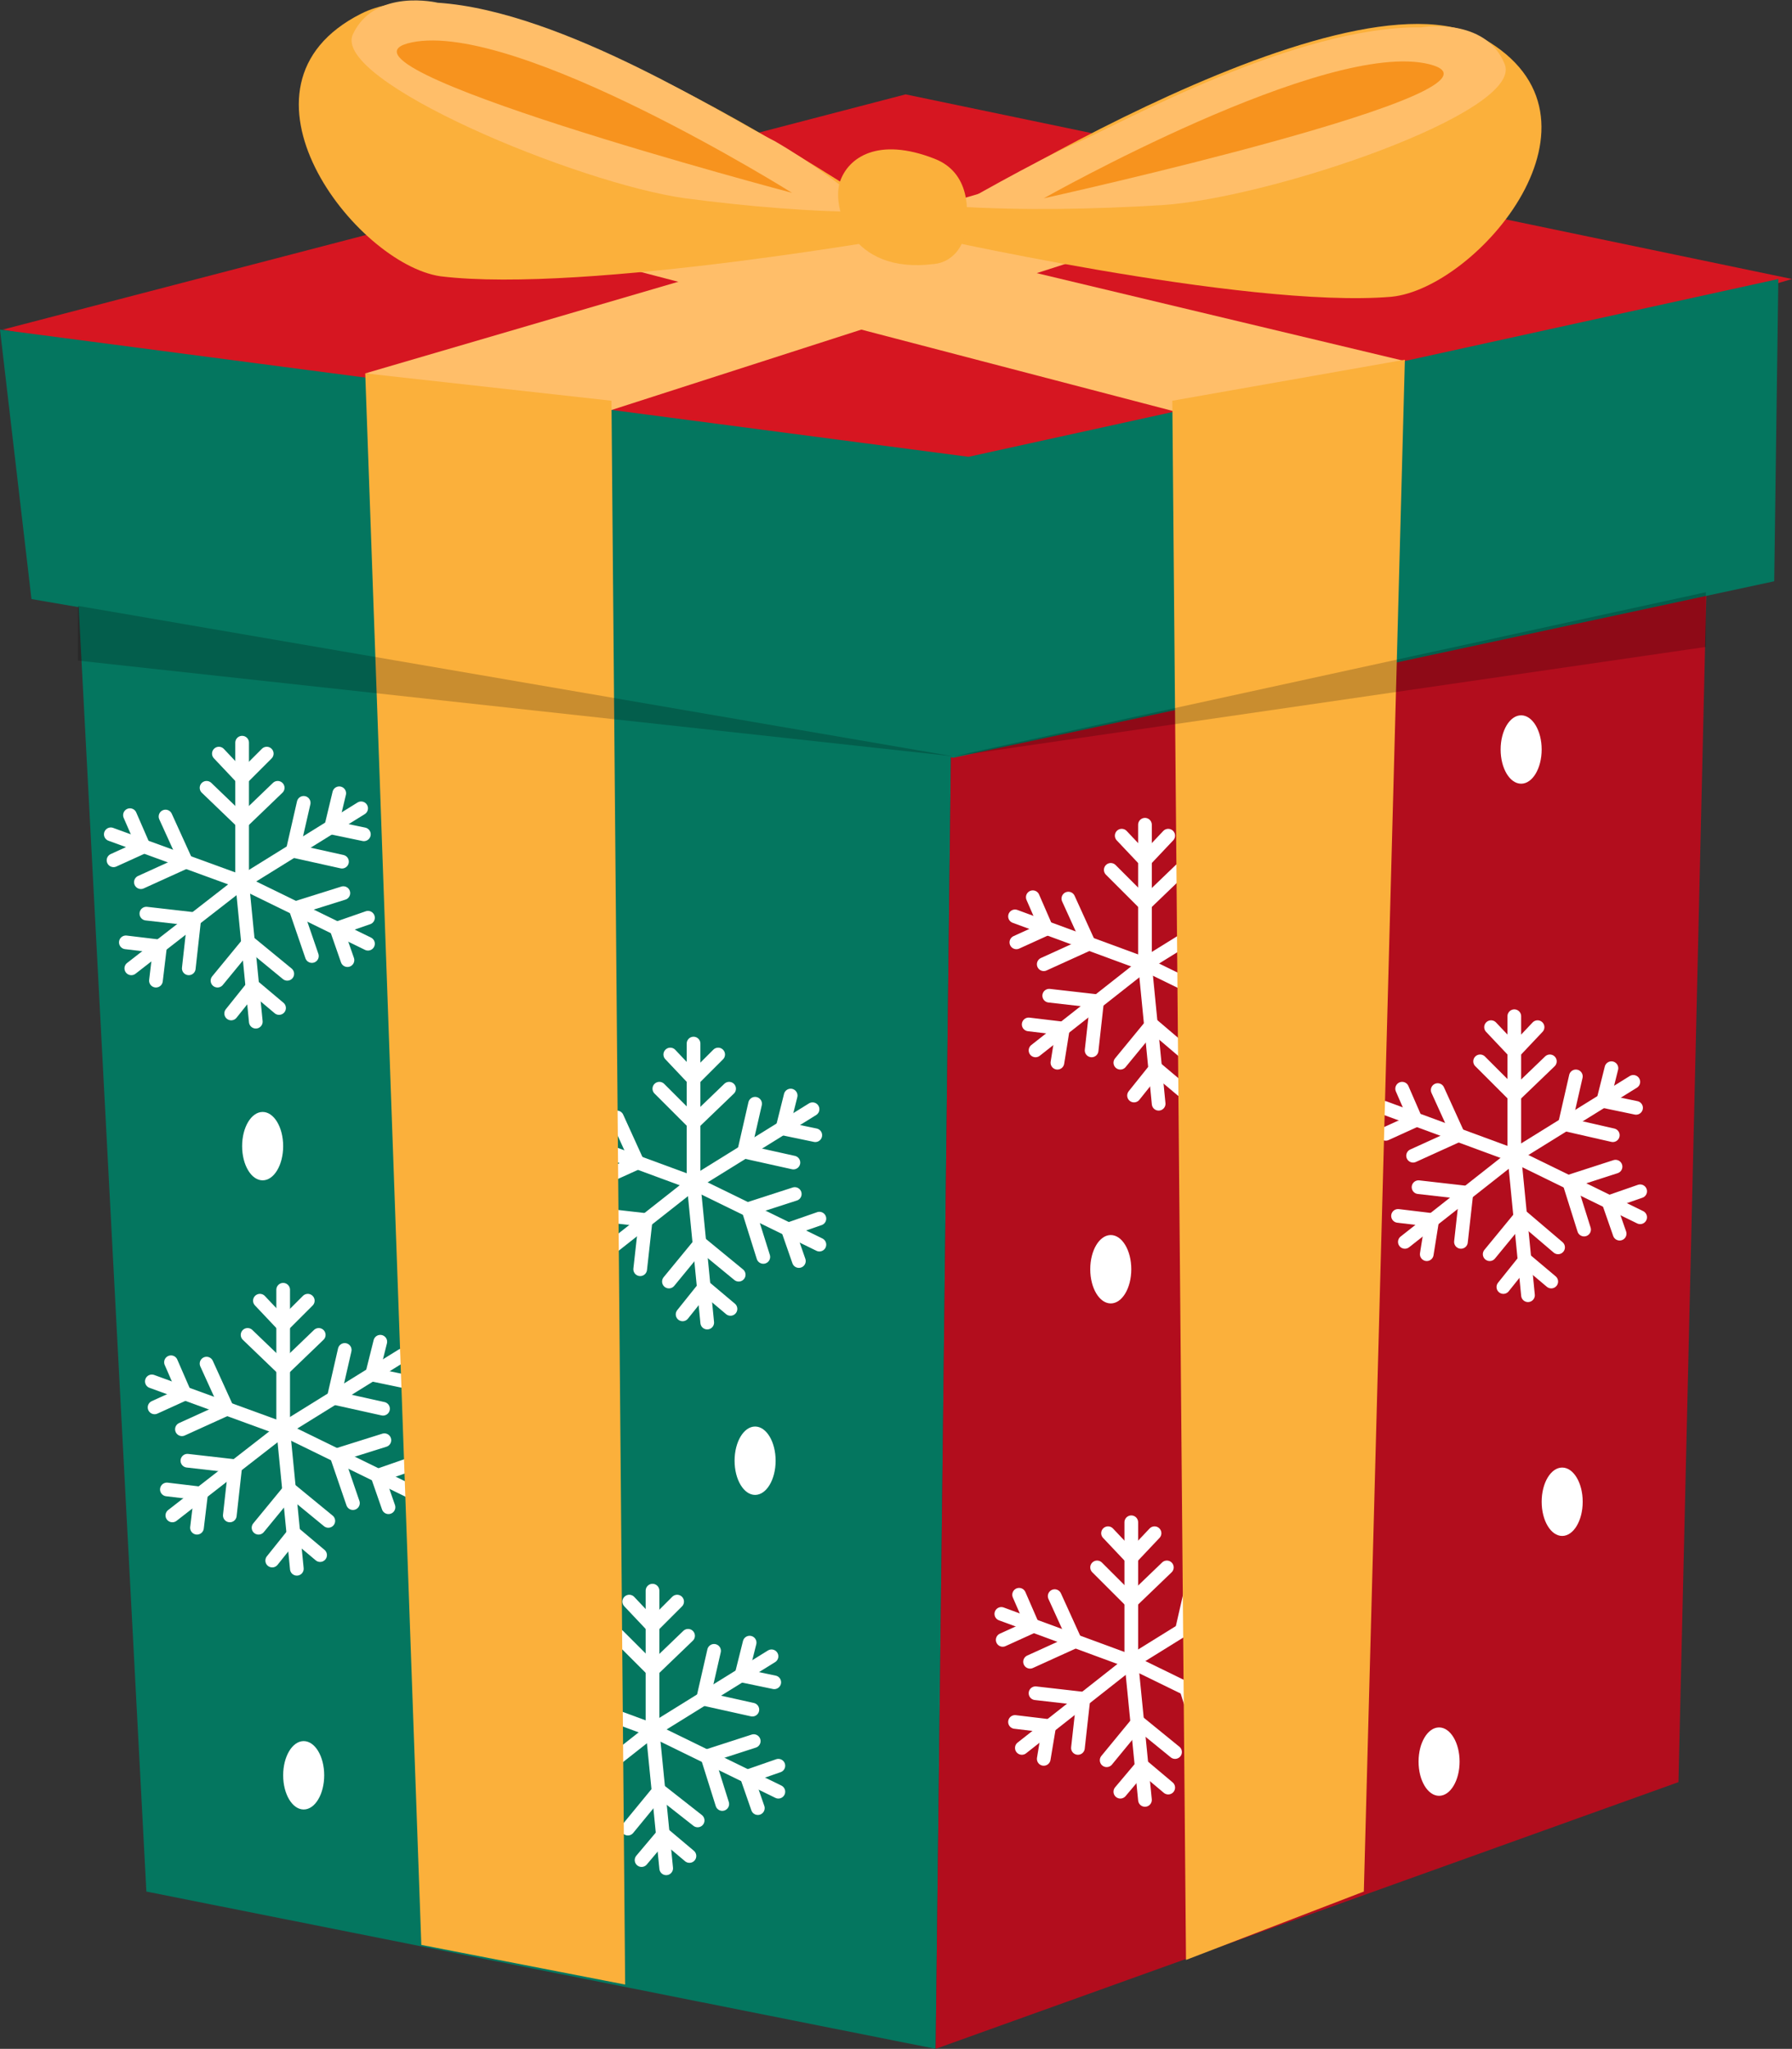 <?xml version="1.0" encoding="utf-8"?>
<!-- Generator: Adobe Illustrator 26.3.1, SVG Export Plug-In . SVG Version: 6.00 Build 0)  -->
<svg version="1.1" id="Слой_1" xmlns="http://www.w3.org/2000/svg" xmlns:xlink="http://www.w3.org/1999/xlink" x="0px" y="0px"
	 viewBox="0 0 131 149.8" style="enable-background:new 0 0 131 149.8;" xml:space="preserve">
<rect x="0" y="0" width="131" height="149.8" fill="#333333" stroke="none"/>
<style type="text/css">
	.st0{fill:#04765F;}
	.st1{fill:#B20D1D;}
	.st2{fill:#D61621;}
	.st3{fill:#FFBE69;}
	.st4{fill:#FBB03B;}
	.st5{fill:#F7931E;}
	.st6{fill:none;stroke:#FFFFFF;stroke-linecap:round;stroke-linejoin:round;}
	.st7{fill:#FFFFFF;}
	.st8{opacity:0.2;}
</style>
<g>
	<g id="Слой_2_00000078045940869019414890000017018392011809531794_">
		<g id="OBJECTS">
			<polygon class="st0" points="10.7,138.3 5,30.1 69.7,39.5 68.4,149.8 			"/>
			<polygon class="st1" points="122.7,130.3 68.4,149.8 69.7,39.5 125.1,27.9 			"/>
			<polygon class="st2" points="0.2,24.1 66.2,6.9 131,20.4 71.6,37.9 			"/>
			<polygon class="st3" points="26.7,27.3 83.4,10.7 96.2,13.4 43.7,30.3 			"/>
			<polygon class="st3" points="86.7,30.3 31.2,15.8 44.1,12.4 102.7,26.4 			"/>
			<path class="st4" d="M67.2,17.1c0,0-30.3-21.4-40.8-16.1s-0.4,18.3,5.8,19.2C42.8,21.5,67.2,17.1,67.2,17.1z"/>
			<path class="st3" d="M32,0.2c0,0-4.6-1.1-6.2,2.3s16.4,10.9,24.3,12c4.6,0.6,9.2,1,13.8,1c-2.3-1.9-4.7-3.7-7.3-5.2
				C53.5,8.8,41.2,0.8,32,0.2z"/>
			<path class="st5" d="M57.9,14.1c0,0-20.1-12.6-27.8-11S57.9,14.1,57.9,14.1z"/>
			<path class="st4" d="M66.9,17.1c0,0,31.2-20.1,41.5-14.3s-0.4,18.3-6.7,18.9C91,22.6,66.9,17.1,66.9,17.1z"/>
			<path class="st3" d="M103.9,2c0,0,4.7-0.8,6.1,2.7S92.9,14.5,84.9,15c-5,0.3-10,0.4-15,0.1c0,0,5.7-3.3,8.9-4.7S94.7,1.9,103.9,2
				z"/>
			<path class="st5" d="M76.3,14.5c0,0,20.7-11.7,28.2-9.8S76.3,14.5,76.3,14.5z"/>
			<path class="st4" d="M68.3,19.3c1.1-0.1,2-1,2.2-2.1c0.4-1.8,0.4-4.6-2.2-5.6c-4.1-1.6-6.3-0.1-6.9,1.7S62.1,20.1,68.3,19.3z"/>
			<polygon class="st0" points="0,24.1 2.3,43.8 69.7,55.4 129.7,42.5 130,20.4 70.8,33.4 			"/>
			<line class="st6" x1="17.7" y1="54.3" x2="17.7" y2="64.5"/>
			<polyline class="st6" points="16,55.1 17.7,56.9 19.5,55.1 			"/>
			<polyline class="st6" points="15.1,57.6 17.7,60.1 20.3,57.6 			"/>
			<line class="st6" x1="26.4" y1="59.1" x2="17.7" y2="64.5"/>
			<polyline class="st6" points="24.8,58 24.2,60.5 26.6,61 			"/>
			<polyline class="st6" points="22.2,58.7 21.4,62.2 25,63 			"/>
			<line class="st6" x1="26.9" y1="69" x2="17.7" y2="64.5"/>
			<polyline class="st6" points="26.9,67.1 24.6,67.9 25.4,70.2 			"/>
			<polyline class="st6" points="25.1,65.3 21.6,66.4 22.8,69.9 			"/>
			<line class="st6" x1="18.7" y1="74.7" x2="17.7" y2="64.5"/>
			<polyline class="st6" points="20.4,73.7 18.5,72.1 16.9,74.1 			"/>
			<polyline class="st6" points="21,71.2 18.2,68.9 15.9,71.7 			"/>
			<line class="st6" x1="9.6" y1="70.8" x2="17.7" y2="64.5"/>
			<polyline class="st6" points="11.4,71.7 11.7,69.2 9.2,68.9 			"/>
			<polyline class="st6" points="13.8,70.8 14.2,67.2 10.7,66.8 			"/>
			<line class="st6" x1="8.1" y1="61" x2="17.7" y2="64.5"/>
			<polyline class="st6" points="8.3,62.9 10.5,61.9 9.5,59.6 			"/>
			<polyline class="st6" points="10.3,64.5 13.6,63 12.1,59.7 			"/>
			<line class="st6" x1="50.7" y1="76.3" x2="50.7" y2="86.5"/>
			<polyline class="st6" points="49,77.1 50.7,78.9 52.5,77.1 			"/>
			<polyline class="st6" points="48.2,79.6 50.7,82.1 53.3,79.6 			"/>
			<line class="st6" x1="59.4" y1="81.1" x2="50.7" y2="86.5"/>
			<polyline class="st6" points="57.8,80.1 57.2,82.5 59.6,83 			"/>
			<polyline class="st6" points="55.2,80.7 54.4,84.2 58,85 			"/>
			<line class="st6" x1="59.9" y1="91" x2="50.7" y2="86.5"/>
			<polyline class="st6" points="59.9,89.1 57.6,89.9 58.4,92.2 			"/>
			<polyline class="st6" points="58.1,87.3 54.7,88.4 55.8,91.9 			"/>
			<line class="st6" x1="51.7" y1="96.7" x2="50.7" y2="86.5"/>
			<polyline class="st6" points="53.4,95.7 51.5,94.1 49.9,96.1 			"/>
			<polyline class="st6" points="54,93.2 51.2,90.9 48.9,93.7 			"/>
			<line class="st6" x1="42.7" y1="92.8" x2="50.7" y2="86.5"/>
			<polyline class="st6" points="44.3,93.7 44.7,91.2 42.2,90.9 			"/>
			<polyline class="st6" points="46.8,92.8 47.2,89.2 43.7,88.8 			"/>
			<line class="st6" x1="41.2" y1="83" x2="50.7" y2="86.5"/>
			<polyline class="st6" points="41.3,84.9 43.5,83.9 42.5,81.6 			"/>
			<polyline class="st6" points="43.3,86.5 46.6,85 45.1,81.7 			"/>
			<line class="st6" x1="83.7" y1="60.3" x2="83.7" y2="70.5"/>
			<polyline class="st6" points="82,61.1 83.7,62.9 85.4,61.1 			"/>
			<polyline class="st6" points="81.2,63.6 83.7,66.1 86.3,63.6 			"/>
			<line class="st6" x1="92.4" y1="65.1" x2="83.7" y2="70.5"/>
			<polyline class="st6" points="90.8,64.1 90.2,66.5 92.6,67 			"/>
			<polyline class="st6" points="88.2,64.7 87.4,68.2 90.9,69 			"/>
			<line class="st6" x1="92.9" y1="75" x2="83.7" y2="70.5"/>
			<polyline class="st6" points="92.9,73.1 90.6,73.9 91.4,76.2 			"/>
			<polyline class="st6" points="91.1,71.3 87.7,72.4 88.8,75.9 			"/>
			<line class="st6" x1="84.7" y1="80.7" x2="83.7" y2="70.5"/>
			<polyline class="st6" points="86.4,79.7 84.5,78.1 82.9,80.1 			"/>
			<polyline class="st6" points="86.9,77.2 84.2,74.9 81.9,77.7 			"/>
			<line class="st6" x1="75.7" y1="76.8" x2="83.7" y2="70.5"/>
			<polyline class="st6" points="77.3,77.7 77.7,75.2 75.2,74.9 			"/>
			<polyline class="st6" points="79.8,76.8 80.2,73.2 76.7,72.8 			"/>
			<line class="st6" x1="74.2" y1="67" x2="83.7" y2="70.5"/>
			<polyline class="st6" points="74.3,68.9 76.5,67.9 75.5,65.6 			"/>
			<polyline class="st6" points="76.3,70.5 79.6,69 78.1,65.7 			"/>
			<line class="st6" x1="20.7" y1="94.3" x2="20.7" y2="104.5"/>
			<polyline class="st6" points="19,95.1 20.7,96.9 22.5,95.1 			"/>
			<polyline class="st6" points="18.1,97.6 20.7,100.1 23.3,97.6 			"/>
			<line class="st6" x1="29.4" y1="99.1" x2="20.7" y2="104.5"/>
			<polyline class="st6" points="27.8,98.1 27.2,100.5 29.6,101 			"/>
			<polyline class="st6" points="25.2,98.7 24.4,102.2 28,103 			"/>
			<line class="st6" x1="29.9" y1="109" x2="20.7" y2="104.5"/>
			<polyline class="st6" points="29.9,107.1 27.6,107.9 28.4,110.2 			"/>
			<polyline class="st6" points="28.1,105.3 24.6,106.4 25.8,109.9 			"/>
			<line class="st6" x1="21.7" y1="114.7" x2="20.7" y2="104.5"/>
			<polyline class="st6" points="23.4,113.7 21.5,112.1 19.9,114.1 			"/>
			<polyline class="st6" points="24,111.2 21.2,108.9 18.9,111.7 			"/>
			<line class="st6" x1="12.6" y1="110.8" x2="20.7" y2="104.5"/>
			<polyline class="st6" points="14.4,111.7 14.7,109.2 12.2,108.9 			"/>
			<polyline class="st6" points="16.8,110.8 17.2,107.2 13.7,106.8 			"/>
			<line class="st6" x1="11.1" y1="101" x2="20.7" y2="104.5"/>
			<polyline class="st6" points="11.3,102.9 13.5,101.9 12.5,99.6 			"/>
			<polyline class="st6" points="13.3,104.5 16.6,103 15.1,99.7 			"/>
			<line class="st6" x1="82.7" y1="111.3" x2="82.7" y2="121.5"/>
			<polyline class="st6" points="81,112.1 82.7,113.9 84.4,112.1 			"/>
			<polyline class="st6" points="80.2,114.6 82.7,117.1 85.3,114.6 			"/>
			<line class="st6" x1="91.4" y1="116.1" x2="82.7" y2="121.5"/>
			<polyline class="st6" points="89.8,115.1 89.2,117.5 91.6,118 			"/>
			<polyline class="st6" points="87.2,115.7 86.4,119.2 89.9,120 			"/>
			<line class="st6" x1="91.9" y1="126" x2="82.7" y2="121.5"/>
			<polyline class="st6" points="91.9,124.1 89.6,124.9 90.4,127.2 			"/>
			<polyline class="st6" points="90.1,122.3 86.7,123.4 87.8,126.9 			"/>
			<line class="st6" x1="83.7" y1="131.6" x2="82.7" y2="121.5"/>
			<polyline class="st6" points="85.4,130.7 83.5,129.1 81.9,131 			"/>
			<polyline class="st6" points="85.9,128.1 83.2,125.9 80.9,128.7 			"/>
			<line class="st6" x1="74.7" y1="127.8" x2="82.7" y2="121.5"/>
			<polyline class="st6" points="76.3,128.6 76.7,126.2 74.2,125.9 			"/>
			<polyline class="st6" points="78.8,127.8 79.2,124.2 75.7,123.8 			"/>
			<line class="st6" x1="73.2" y1="118" x2="82.7" y2="121.5"/>
			<polyline class="st6" points="73.3,119.9 75.5,118.9 74.5,116.6 			"/>
			<polyline class="st6" points="75.3,121.5 78.6,120 77.1,116.7 			"/>
			<line class="st6" x1="47.7" y1="116.3" x2="47.7" y2="126.5"/>
			<polyline class="st6" points="46,117.1 47.7,118.9 49.5,117.1 			"/>
			<polyline class="st6" points="45.2,119.6 47.7,122.1 50.3,119.6 			"/>
			<line class="st6" x1="56.4" y1="121.1" x2="47.7" y2="126.5"/>
			<polyline class="st6" points="54.8,120.1 54.2,122.5 56.6,123 			"/>
			<polyline class="st6" points="52.2,120.7 51.4,124.2 55,125 			"/>
			<line class="st6" x1="56.9" y1="131" x2="47.7" y2="126.5"/>
			<polyline class="st6" points="56.9,129.1 54.6,129.9 55.4,132.2 			"/>
			<polyline class="st6" points="55.1,127.3 51.7,128.4 52.8,131.9 			"/>
			<line class="st6" x1="48.7" y1="136.6" x2="47.7" y2="126.5"/>
			<polyline class="st6" points="50.4,135.7 48.5,134.1 46.9,136 			"/>
			<polyline class="st6" points="51,133.1 48.2,130.9 45.9,133.7 			"/>
			<line class="st6" x1="39.7" y1="132.8" x2="47.7" y2="126.5"/>
			<polyline class="st6" points="41.3,133.6 41.7,131.2 39.2,130.9 			"/>
			<polyline class="st6" points="43.8,132.8 44.2,129.2 40.7,128.8 			"/>
			<line class="st6" x1="38.2" y1="123" x2="47.7" y2="126.5"/>
			<polyline class="st6" points="38.3,124.9 40.5,123.9 39.5,121.6 			"/>
			<polyline class="st6" points="40.3,126.5 43.6,125 42.1,121.7 			"/>
			<line class="st6" x1="110.7" y1="74.3" x2="110.7" y2="84.5"/>
			<polyline class="st6" points="109,75.1 110.7,76.9 112.4,75.1 			"/>
			<polyline class="st6" points="108.2,77.6 110.7,80.1 113.3,77.6 			"/>
			<line class="st6" x1="119.4" y1="79.1" x2="110.7" y2="84.5"/>
			<polyline class="st6" points="117.8,78.1 117.2,80.5 119.6,81 			"/>
			<polyline class="st6" points="115.2,78.7 114.4,82.2 117.9,83 			"/>
			<line class="st6" x1="119.9" y1="89" x2="110.7" y2="84.5"/>
			<polyline class="st6" points="119.9,87.1 117.6,87.9 118.4,90.2 			"/>
			<polyline class="st6" points="118.1,85.3 114.7,86.4 115.8,89.9 			"/>
			<line class="st6" x1="111.7" y1="94.7" x2="110.7" y2="84.5"/>
			<polyline class="st6" points="113.4,93.7 111.5,92.1 109.9,94.1 			"/>
			<polyline class="st6" points="113.9,91.2 111.2,88.9 108.9,91.7 			"/>
			<line class="st6" x1="102.7" y1="90.8" x2="110.7" y2="84.5"/>
			<polyline class="st6" points="104.3,91.7 104.7,89.2 102.2,88.9 			"/>
			<polyline class="st6" points="106.8,90.8 107.2,87.2 103.7,86.8 			"/>
			<line class="st6" x1="101.2" y1="81" x2="110.7" y2="84.5"/>
			<polyline class="st6" points="101.3,82.9 103.5,81.9 102.5,79.6 			"/>
			<polyline class="st6" points="103.3,84.5 106.6,83 105.1,79.7 			"/>
			<ellipse class="st7" cx="42.7" cy="64.3" rx="1.5" ry="2.5"/>
			<ellipse class="st7" cx="22.2" cy="129.8" rx="1.5" ry="2.5"/>
			<ellipse class="st7" cx="19.2" cy="83.8" rx="1.5" ry="2.5"/>
			<ellipse class="st7" cx="55.2" cy="106.8" rx="1.5" ry="2.5"/>
			<ellipse class="st7" cx="111.2" cy="54.8" rx="1.5" ry="2.5"/>
			<ellipse class="st7" cx="81.2" cy="92.8" rx="1.5" ry="2.5"/>
			<ellipse class="st7" cx="105.2" cy="128.8" rx="1.5" ry="2.5"/>
			<ellipse class="st7" cx="114.2" cy="109.8" rx="1.5" ry="2.5"/>
			<polygon class="st4" points="26.7,27.3 30.8,142.2 45.7,145.1 44.7,29.3 			"/>
			<polygon class="st4" points="102.7,26.3 99.7,138.3 86.7,143.3 85.7,29.3 			"/>
			<polygon class="st8" points="5.7,44.3 5.7,48.3 69.7,55.3 			"/>
			<polygon class="st8" points="124.7,43.3 124.7,47.3 69.7,55.3 			"/>
		</g>
	</g>
</g>
</svg>
